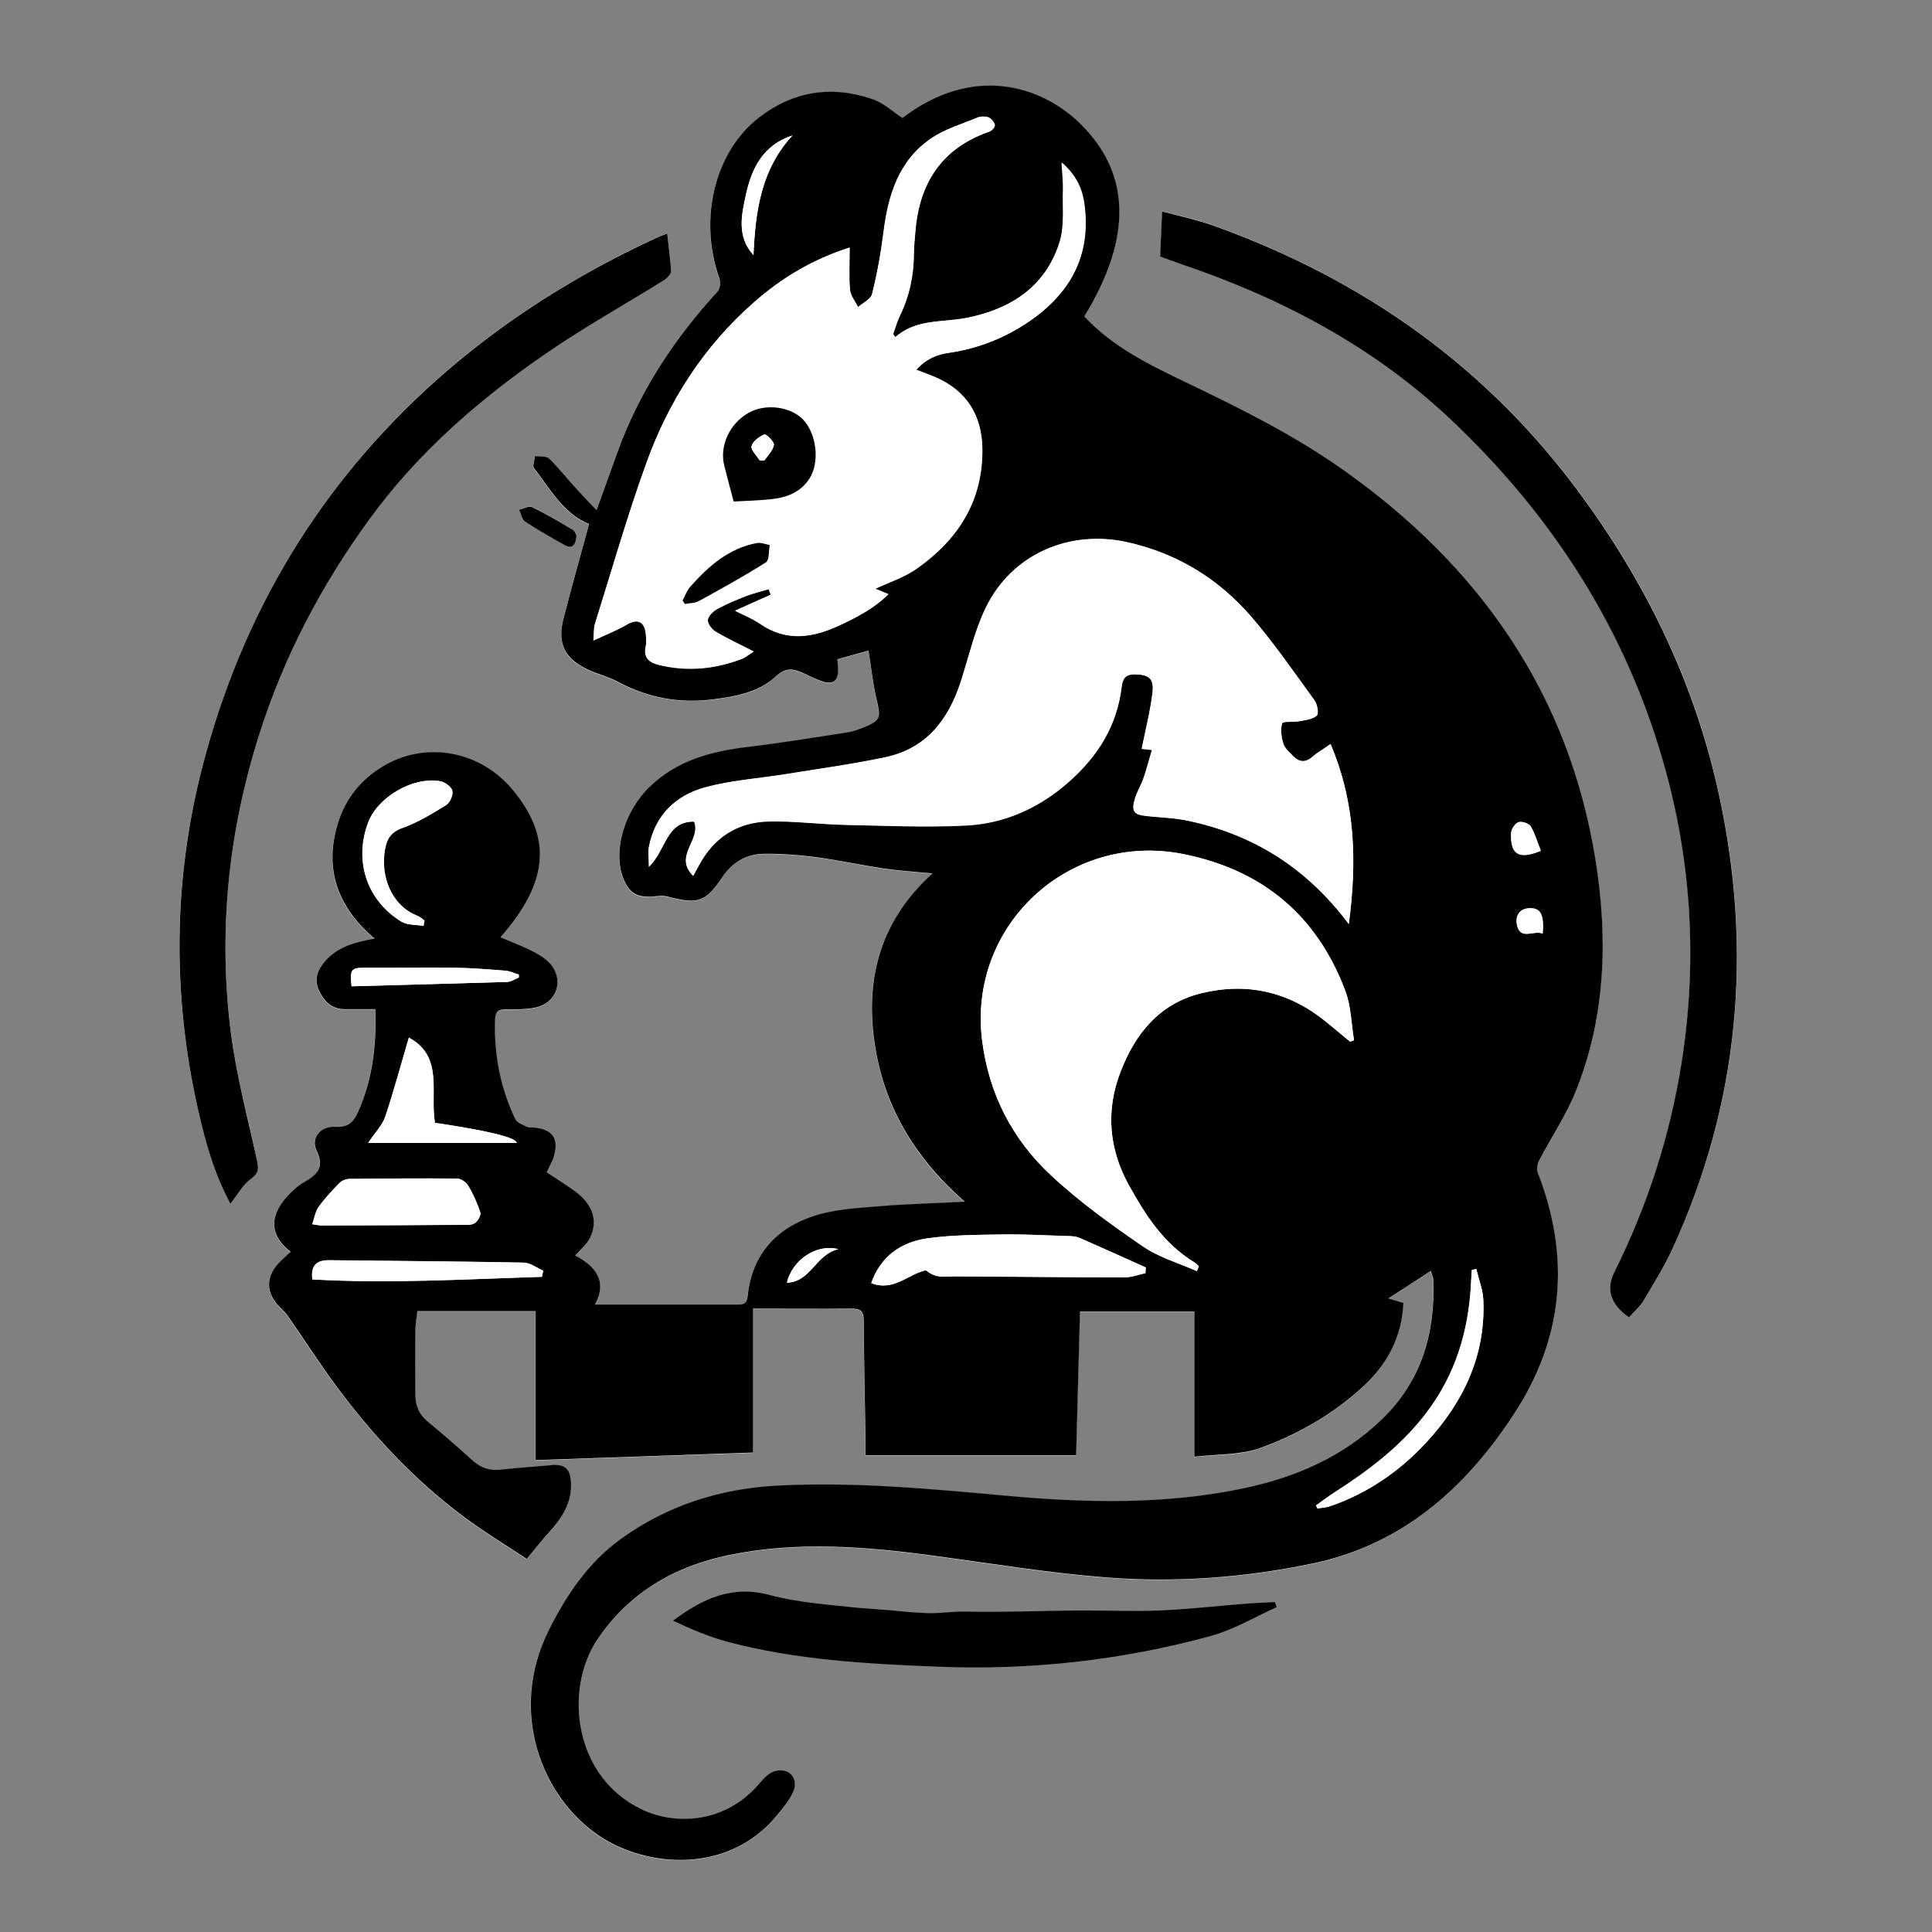 <?xml version="1.0" encoding="UTF-8"?>
<svg xmlns="http://www.w3.org/2000/svg" baseProfile="tiny" version="1.2" viewBox="0 0 1200 1200">
  <rect x="0" y="0" width="1200" height="1200" fill="#808080" stroke="none"/>
  <!-- Generator: Adobe Illustrator 28.6.0, SVG Export Plug-In . SVG Version: 1.2.0 Build 709)  -->
  <g>
    <g id="Layer_1">
      <path d="M339.6,728.2c1.9-4.1,3.5-6.7,4.3-9.6,3.3-11.4-.8-17.1-12.7-18.1-1.3-.1-2.8.3-3.8-.3-2.6-1.4-6.3-2.5-7.4-4.8-9.5-19.5-13.3-40.2-12.6-61.9.2-5.3,2.4-6.4,7-6.4,5.9,0,11.9.1,17.6-1,13.2-2.5,18.5-15.9,10.4-26.4-2.7-3.5-6.8-6.2-10.8-8.2-6.7-3.4-13.7-6.1-20.8-9.1,30.1-34.4,32.2-62.1,7.3-91.9-20.1-24.1-54-30.2-80.2-14.4-14,8.4-23.7,20.4-28.3,36-8.4,28.2,0,51.6,23,71.1-13,2.3-23.2,5.4-30.8,14-4.8,5.4-7,11.4-3.7,18.4,3.1,6.7,7.8,11.4,15.9,11.4,6.1,0,12.2,0,19,0,.8,22.9-1.9,44-10.8,64-2.8,6.2-6.1,9.6-13.8,9.1-9.4-.6-15.7,6.9-11.8,14.9,5.2,10.8-.2,15-7.9,19.5-2,1.2-3.8,2.6-5.6,4.1-15.9,14.1-17.4,27.7-2.7,39.1-1.9,1.8-3.7,3.5-5.6,5.2-10.3,9.6-10.4,20.3-.4,29.9,1.5,1.4,3,2.8,4.1,4.5,10,14.5,19.6,29.4,30.1,43.6,22.9,30.8,48.9,58.8,79.8,81.7,12.8,9.5,26.5,17.8,38.7,25.9,5.3-6.4,9.3-11.6,13.7-16.4,8.3-9.1,14.7-18.9,13.7-31.9-.6-7.9-4-10.7-12-10-10.4,1-20.9,1.6-31.3,2.8-7.2.8-12.9-1.3-18.2-6-9-8.1-18-16-27.3-23.7-5.4-4.5-7.8-9.9-7.8-16.7.1-13.6,0-27.2,0-40.8,0-3.5.7-7,1.2-11.2h73.5v92.5c45.8-1.6,89.8-3.1,135-4.7v-89.4c21.2,0,41.2.1,61.2,0,5.6,0,7.5,1.7,7.6,7.5.1,24.9.7,49.8,1.1,74.6,0,2.9,0,5.9,0,9h130.8c.8-28.8,1.6-58.7,2.4-89.2h71v90.1c14.5-1.7,28.5-.9,40.6-5.3,23.9-8.6,46-21.3,64.9-38.9,14.9-13.9,23.3-30.7,24.4-51.3-3.1-.9-5.9-1.7-9.4-2.8,9.2-6,17.5-11.4,26.4-17.1.7,2.5,1.5,4.2,1.6,5.9,1,32.9-7.5,62.3-31.7,86-24.1,23.5-53.4,36.2-86.1,43.1-49.1,10.3-98.6,9.1-147.9,4.6-47.1-4.3-94-8.7-141.3-6.3-35.5,1.8-68.5,12.1-97.6,33.1-20.3,14.6-34,34.8-44.9,56.8-25.5,51.1-3.8,104.1,31.7,127.9,28.8,19.2,79.7,24.2,110.2-13.1,3.5-4.3,7.2-8.8,9.7-13.8,4-8.2-1.5-15.6-10.4-13.7-3.7.8-7.4,4.3-10,7.4-21.3,25.6-52.5,26.4-73.1,16.7-42.6-20-48.6-74.4-27.9-105.6,19.4-29.2,48.2-45.7,82.1-52.6,42.6-8.7,85.2-5.2,127.8.6,35.5,4.8,71,10.7,106.8,13.4,42.6,3.3,85.3.1,127.1-8.6,55.6-11.6,94.9-46.4,125.3-92.5,31.2-47.4,35.5-97.7,15-150.4-.8-2.1-.2-5.4.9-7.5,7.5-14.3,16.6-27.8,22.6-42.6,18.9-46.8,20.2-95.9,12.3-144.7-16.7-103.2-72.2-182-156.7-241.7-30.7-21.7-64.2-38.2-98-54.5-22.5-10.8-45.2-21.9-62.7-40.7,30-49.1,29.1-89.2-3.3-120.5-24-23.2-66-36.1-109.7-2.8-6.2-4-11.6-9.2-18-11.5-25.5-9-49.8-5.5-71.1,11.2-27.7,21.6-37.4,63.1-24.7,99.6.9,2.5.6,6.7-1,8.5-27.2,29.6-48.9,62.5-62.5,100.6-4.1,11.4-8.2,22.8-12.7,35.2-4.6-4.8-8.3-8.6-11.9-12.6-5.8-6.5-11.2-13.4-17.5-19.4-1.8-1.7-5.8-1.1-8.8-1.6-.3,2.5-1.7,6-.6,7.5,10.2,12.9,18.2,28.2,34.2,34.7-5.4,19.7-10.9,39.2-15.9,58.8-3.9,15.4.9,25,15.4,31.7,6,2.8,12.7,4.4,18.5,7.5,18.5,10,38.2,13.4,58.8,10.9,14-1.8,28.5-4.2,39.1-14.2,6.1-5.7,10.7-5,16.7-2.3,3.5,1.5,7,3.2,10.5,4.7,8.5,3.4,12,.9,11.5-8.3,0-1.5-.3-3-.4-4.8,6.5-1.8,12.8-3.6,19.3-5.4,1.8,10.9,2.9,20.8,5.1,30.5,2.7,11.6,2.5,12.9-8.7,17.5-2.8,1.2-5.8,2.3-8.8,2.7-20.8,3.2-41.5,6.6-62.3,9.1-22.6,2.7-43.8,8.2-60.9,24.5-16,15.2-23.4,40.2-16.6,57.3,3.6,8.9,8.1,11.8,17.8,11.2,3.3-.2,6.8-.7,9.8,0,18.4,4.8,23.2,3.7,33.7-11.9,6.5-9.7,15.2-14.6,26.3-14.7,10.7-.1,21.5.7,32.1,2.1,14,1.8,27.8,4.9,41.7,7,9.5,1.4,19.1,1.9,30.6,3.1-32.2,29.1-41.7,64.5-36.1,104.4,5.5,39.3,24.4,71.7,56.1,99.5-19.1,1-36,1.4-52.8,2.8-13.5,1.2-27.4,1.8-40.1,5.8-23.8,7.5-39,23.9-41.9,49.7-.4,3.8-1.4,5.6-5.4,5.6-29.5,0-58.9,0-89.5,0,8-14.3.4-23.9-12.2-30.4,3.8-4.4,7.3-7.3,9.1-10.9,5.2-10.4,2-20.6-8.9-28.8-5.7-4.3-11.8-8-17.9-12ZM720.6,159.2c3.9,1.4,7.9,3,12.1,4.4,62.5,20.9,119.9,51,168.1,96.5,60.5,57,105.1,124.3,129.7,204.1,19.8,64,24.5,129.3,14.1,195.5-7.2,45.7-21.2,89.2-41.9,130.5-5.4,10.7-2.2,20.1,9.2,27.9,3-3.3,6.6-6.3,8.9-10.1,6.3-10.5,12.9-21,18-32.2,41.6-90.6,50-184.9,29.1-281.8-14.5-67.3-43.3-128-83.9-184-59.1-81.6-137-136.6-230.9-170.2-9.9-3.6-20.4-5.7-31.2-8.6-.5,10.1-.8,18.5-1.2,27.9ZM414.4,144.9c-2.8,1.2-5.2,2-7.5,3.1-49.4,22.9-95,51.6-135.7,87.9-73,65.1-120.9,145.9-145.4,239.9-18.4,70.7-19,142.5-2.6,214.1,4.5,19.7,9.9,39.1,19.9,57.6,4.4-5.5,7.8-11.8,13-15.6,5-3.6,4.5-6.7,3.5-11.5-5.7-26.5-12.9-52.9-16.3-79.7-7.8-62.4-1.5-123.7,17.5-183.9,15.4-48.7,38.7-93.2,68.6-134.3,30.4-41.8,68.8-75.3,111.3-104.1,23.3-15.8,47.9-29.7,71.9-44.6,1.9-1.2,4.3-3.6,4.2-5.3-.3-7.6-1.4-15.2-2.4-23.7ZM358.1,332.7c-.5-.8-.9-2.9-2.2-3.7-8.3-4.9-16.7-9.9-25.4-14.1-2-1-5.4,1-8.1,1.6,1.2,2.5,1.8,6.1,3.8,7.4,7.9,5.2,16.1,9.9,24.4,14.5,5.1,2.8,7,0,7.5-5.8Z" fill="#fff"/>
      <path d="M339.6,728.2c6.1,4.1,12.2,7.8,17.9,12,10.9,8.2,14.1,18.4,8.9,28.8-1.8,3.7-5.3,6.5-9.1,10.9,12.6,6.5,20.2,16.1,12.2,30.4,30.5,0,60,0,89.5,0,4,0,5-1.8,5.4-5.6,2.8-25.8,18.1-42.2,41.9-49.7,12.7-4,26.7-4.7,40.1-5.8,16.8-1.4,33.6-1.8,52.8-2.8-31.7-27.9-50.6-60.2-56.1-99.5-5.6-39.9,3.9-75.3,36.1-104.4-11.5-1.1-21.1-1.7-30.6-3.1-13.9-2.1-27.7-5.1-41.7-7-10.6-1.4-21.4-2.2-32.1-2.1-11.1.1-19.8,5.1-26.3,14.7-10.5,15.6-15.3,16.7-33.7,11.9-3.1-.8-6.6-.3-9.8,0-9.6.5-14.2-2.3-17.8-11.2-6.8-17.1.6-42.1,16.6-57.3,17.1-16.3,38.3-21.8,60.9-24.5,20.8-2.5,41.6-5.9,62.3-9.1,3-.5,5.9-1.6,8.8-2.7,11.2-4.6,11.4-5.9,8.7-17.5-2.3-9.7-3.3-19.6-5.1-30.5-6.6,1.8-12.8,3.6-19.3,5.4.2,1.9.3,3.3.4,4.8.5,9.1-3,11.7-11.5,8.3-3.6-1.4-7-3.1-10.5-4.7-6.1-2.7-10.6-3.4-16.7,2.3-10.6,9.9-25.1,12.4-39.1,14.2-20.6,2.6-40.3-.9-58.8-10.9-5.8-3.1-12.4-4.7-18.5-7.5-14.6-6.8-19.4-16.3-15.4-31.7,5-19.6,10.5-39,15.9-58.8-16-6.5-24-21.7-34.2-34.7-1.1-1.4.3-4.9.6-7.5,3,.5,7.1-.2,8.8,1.6,6.2,6,11.6,13,17.5,19.4,3.6,4,7.3,7.8,11.9,12.6,4.5-12.4,8.6-23.8,12.7-35.2,13.6-38,35.3-71,62.5-100.6,1.6-1.7,1.9-6,1-8.5-12.8-36.5-3-78.1,24.7-99.6,21.4-16.6,45.6-20.2,71.1-11.2,6.4,2.3,11.8,7.4,18,11.5,43.6-33.3,85.6-20.3,109.7,2.8,32.4,31.2,33.3,71.4,3.3,120.5,17.5,18.8,40.2,29.9,62.7,40.7,33.8,16.2,67.3,32.8,98,54.5,84.5,59.7,140,138.6,156.7,241.7,7.9,48.8,6.6,97.9-12.3,144.7-6,14.8-15.2,28.4-22.6,42.6-1.1,2.1-1.7,5.4-.9,7.5,20.5,52.7,16.2,103-15,150.4-30.3,46.2-69.7,81-125.3,92.5-41.8,8.7-84.5,11.9-127.1,8.6-35.7-2.7-71.2-8.6-106.8-13.4-42.6-5.8-85.3-9.3-127.8-.6-33.9,6.9-62.6,23.4-82.1,52.6-20.8,31.2-14.7,85.6,27.9,105.6,20.6,9.7,51.8,8.9,73.1-16.7,2.6-3.1,6.3-6.7,10-7.4,8.9-1.9,14.4,5.5,10.4,13.7-2.4,5-6.1,9.4-9.7,13.8-30.5,37.3-81.4,32.3-110.2,13.1-35.5-23.7-57.2-76.7-31.7-127.9,10.9-21.9,24.6-42.2,44.9-56.8,29.1-21,62.1-31.3,97.6-33.1,47.3-2.4,94.2,2,141.3,6.3,49.3,4.5,98.8,5.7,147.9-4.6,32.6-6.9,61.9-19.6,86.1-43.1,24.2-23.6,32.8-53,31.7-86,0-1.7-.9-3.4-1.6-5.9-8.8,5.7-17.2,11.2-26.4,17.1,3.5,1,6.3,1.9,9.4,2.8-1,20.6-9.5,37.4-24.4,51.3-18.9,17.6-41,30.3-64.9,38.9-12.1,4.3-26.1,3.6-40.6,5.3v-90.1h-71c-.8,30.5-1.6,60.4-2.4,89.2h-130.8c0-3.1,0-6,0-9-.4-24.9-1-49.8-1.1-74.6,0-5.8-2-7.5-7.6-7.5-20,.2-39.9,0-61.2,0v89.4c-45.3,1.6-89.3,3.1-135,4.7v-92.5h-73.5c-.5,4.3-1.1,7.7-1.2,11.2-.1,13.6,0,27.2,0,40.8,0,6.9,2.4,12.3,7.8,16.7,9.3,7.7,18.4,15.6,27.3,23.7,5.3,4.8,11,6.9,18.2,6,10.4-1.2,20.9-1.8,31.3-2.8,8-.7,11.4,2.1,12,10,1,13-5.4,22.8-13.7,31.9-4.4,4.8-8.4,10-13.7,16.4-12.2-8.1-25.9-16.4-38.7-25.9-30.9-22.9-57-50.9-79.8-81.7-10.5-14.2-20-29.1-30.1-43.6-1.1-1.7-2.7-3.1-4.1-4.5-10-9.5-9.9-20.3.4-29.9,1.9-1.7,3.7-3.5,5.6-5.2-14.7-11.4-13.2-25.1,2.7-39.1,1.7-1.5,3.6-3,5.6-4.1,7.7-4.5,13.1-8.7,7.9-19.5-3.9-8,2.4-15.5,11.8-14.9,7.7.5,11-2.9,13.8-9.1,9-20.1,11.6-41.1,10.8-64-6.8,0-12.9,0-19,0-8.1,0-12.7-4.7-15.9-11.4-3.3-6.9-1.1-12.9,3.7-18.4,7.6-8.6,17.7-11.7,30.8-14-23-19.5-31.4-43-23-71.1,4.7-15.7,14.3-27.6,28.3-36,26.2-15.8,60.1-9.7,80.2,14.4,24.9,29.8,22.8,57.5-7.3,91.9,7.1,3,14.1,5.7,20.8,9.1,4,2.1,8.1,4.8,10.8,8.2,8,10.5,2.7,23.9-10.4,26.4-5.7,1.1-11.7,1-17.6,1-4.6,0-6.8,1-7,6.4-.7,21.7,3.2,42.4,12.6,61.9,1.1,2.3,4.7,3.4,7.4,4.8,1,.5,2.5.1,3.8.3,11.9,1.1,16,6.7,12.7,18.1-.8,2.9-2.5,5.6-4.3,9.6ZM556,209.5c-.5-.6-.9-1.2-1.4-1.8,1.3-3.7,2.3-7.6,4.1-11.2,6.1-12.5,8.8-25.6,8.8-39.4,0-4.3.6-8.7.9-13,2.4-30.5,16.6-52.2,46.3-62.4,1.4-.5,3.5-3,3.1-4-.6-1.9-2.4-4-4.1-4.7-2-.8-4.8-.7-6.8.2-9.6,4-20,7-28.5,12.8-20.3,13.7-26.8,35.1-29.7,58.3-1.6,12.9-3.9,25.8-7.1,38.4-.8,3.3-5.8,5.5-8.8,8.2-1.7-3.6-4.6-7.1-5-10.9-.8-8.3-.2-16.7-.2-26.1-23.1,7.3-42.2,18.9-59.3,33.9-31.2,27.3-53,61.3-66.9,99.9-11.9,32.9-21.5,66.7-32,100.1-.7,2.2-.4,4.7-.9,10.1,8.4-3.9,14.9-6.4,20.8-9.9,6.3-3.7,10.8-2.1,11.7,5.2.3,2.8.6,5.7,0,8.4-1.5,6.9,2.1,9.9,8,11.4,17.8,4.4,35.1,2.7,52-3.8,2-.8,3.6-2.3,7-4.4-8.8-4.5-16.4-8-23.6-12.3-2.4-1.4-5.1-5-4.9-7.3.3-2.5,3.4-5.5,6-6.9,5.8-3.2,11.9-5.7,18.1-8.1,4.5-1.7,9.2-2.8,13.8-4.2.4,1.2.9,2.4,1.3,3.5-7.3,3.3-14.6,6.5-22.2,9.9,4.8,2.5,10.6,4.7,15.5,8.1,16.6,11.4,33,8.7,49.8.8,10.6-5,20.9-10.3,29.9-19.1-3.7-1.5-6.4-2.6-8.2-3.4,8.6-4,17.9-7,25.5-12.3,25.9-18.1,41.5-42.3,41-74.9-.3-20.7-9.8-35.7-29-44.1-3.7-1.6-7.5-3-12-4.7,5.8-6.6,12.6-9.5,20.3-10.6,18.3-2.7,35.1-9.3,50.3-19.8,25.1-17.4,37.8-40.5,33.9-71.6-1.2-9.9-4.7-18.5-14.2-26.7.4,6.8,1,11.5.9,16.2-.4,11.2,1.1,23-2.2,33.4-8.8,27.7-30.6,41.6-57.9,46.9-15.1,2.9-31.3.4-44.3,12.1ZM430.6,544c1.5-2.7,2.5-4.4,3.4-6.2,9.2-17.3,23.8-27,43.2-27.5,15.8-.4,31.7,1.7,47.6,2.1,25.1.5,50.2,1.7,75.2.4,24.1-1.2,45.5-10.9,63.9-27.1,18-15.9,29.9-34.9,32.8-59,.6-4.9,2.3-7.9,8.1-7.8,8.7.1,12.2,2.5,11.1,11.5-1.4,11.6-4.3,22.9-6.7,34.8,1.1.1,2.9.3,6.4.7-1.9,6.5-3.4,12.3-5.4,17.9-1.5,4.3-4.1,8.3-5.3,12.7-2.1,7.6-.6,9.6,7.2,10.4,8.4.9,17,1.1,25.2,2.8,40.9,8.5,74.2,29.2,100.5,64.3,5.1-38.7,4.2-75.1-11.3-111.7-4.9,3.4-8.2,5.3-11.1,7.8-4.3,3.8-8.3,3.6-12.1-.3-2.3-2.4-5.2-4.8-6.1-7.7-1.3-4.1-2-8.9-.8-12.8.4-1.4,7.1-.6,10.8-1.3,3.8-.7,8.2-1.2,10.7-3.5,1.4-1.3.4-7-1.4-9.4-12.8-17.6-25.2-35.6-39.4-52.1-20.3-23.4-45.7-39.1-76.4-46-36.3-8.2-72.2,7.2-88.4,40.7-7.1,14.6-10.5,30.9-15.7,46.5-7.7,23.4-21.6,41-46.7,46.3-20.5,4.3-41.3,7.1-62,10.5-16.6,2.7-33.7,3.7-49.9,8.2-18.3,5-31.2,17.4-34.9,37.1-.6,3.2,0,6.5,0,12.1,10.8-10.3,10.5-28.4,28.1-28,4.6,11.5-13.1,21.6-.5,33.8ZM743.4,789.5c.4-1,.8-2,1.2-3-.9-.8-1.7-1.8-2.7-2.4-19-11.5-30.5-29.3-40.8-48.1-12.4-22.4-14.3-46.2-5.3-69.8,9-23.6,24-42.7,50-49.2,28.4-7,54.4-1.2,77.3,17.2,5.2,4.2,10.3,8.6,15.5,12.8.8-.3,1.6-.6,2.4-.9-1.7-10.2-1.8-20.9-5.3-30.4-17.6-46.9-51.3-75.3-100.6-85.2-70.9-14.2-134,44.1-125.1,115.6,4.1,33.2,18.7,61.5,42.8,83.9,17.5,16.3,37.2,30.5,57,44.1,10,6.9,22.3,10.4,33.6,15.4ZM711.5,790.7c0-1.1.1-2.3.2-3.4-13.7-6.2-27.4-12.4-41.2-18.4-2.3-1-5-1.1-7.5-1.1-13.3-.4-26.7-1.2-40-1-15.6.2-31.4.2-46.8,2.4-16.6,2.3-29.2,11.4-35,27.8,13.9,5.4,22.9-5.6,33.9-8,2.7,2.2,5.4,3.5,8.2,3.8,3.3.4,6.6,0,10,0,35.1.2,70.3.6,105.4.6,4.3,0,8.6-1.7,12.9-2.6ZM193.9,760.3c3,.4,4.5.9,6,.8,29.2,0,58.5-.2,87.7-.4,2.5,0,5.6.2,7.5-1.1,1.8-1.3,3.8-4.8,3.3-6.5-1.9-5.8-4.4-11.4-7.5-16.7-1.3-2.1-4.5-4.4-6.9-4.4-22.3-.2-44.6,0-66.9.2-2.1,0-4.6,1-6,2.4-4.7,4.7-9.2,9.6-13.1,15-2,2.8-2.5,6.7-3.9,10.6ZM228.6,709.9h92.4q-.5-5-50.8-12.5c-3.2-18.6,5.6-41.3-16.2-52.9-4.9,16.7-9.3,33.1-14.7,49.2-1.7,5.1-6.1,9.4-10.6,16.2ZM917,788.3c-.9.2-1.9.3-2.8.5-.2,2.7-.3,5.3-.5,8-1.4,30.1-9.8,57.7-28.6,81.9-15.5,20-35.2,34.8-56.2,48.3-4,2.5-7.7,5.4-11.5,8.1.3.6.6,1.3.9,1.9,2.6-.5,5.3-.6,7.8-1.4,23.5-8.1,43.4-21.8,60.1-40,22.8-24.8,36.6-53.6,35.1-88.1-.3-6.4-2.8-12.7-4.3-19.1ZM263,575.1l.6-3.4c-1.4-1-2.7-2.2-4.3-2.9-16-6.2-23.3-24.3-20.2-41.5,1.2-6.5,3.8-10.6,10.8-13.1,9.5-3.4,18.4-8.8,27.1-14.2,2.4-1.5,4.5-6.3,3.9-8.9-.5-2.5-4.6-5.4-7.5-5.9-17-3-38.8,9.8-44.8,25.7-8.9,23.7-.9,48.3,20.7,61.5,3.7,2.3,9,1.8,13.6,2.6ZM194,794.7c47.8,2.7,95.2-.2,142.6-1.6.3-1.3.5-2.5.8-3.8-4.1-1.8-8.1-5-12.2-5-40.2-.8-80.5-1-120.8-1.5-7.7,0-11.5,3.1-10.4,12ZM322.3,607.1c0-.6,0-1.2,0-1.8-2.8-.8-5.6-2.2-8.5-2.4-10.5-.8-20.9-1.7-31.4-1.8-18.4-.2-36.8.2-55.2,0-9.1,0-9.9.6-8.8,11.5,32.1-.9,64.3-1.7,96.5-2.7,2.5,0,5-1.8,7.5-2.8ZM468,158.5c1.2-27.2,4.7-53.2,24.2-74.4-18.1,5.9-25.3,20.2-28.8,36.4-2.8,12.7-6,26.3,4.6,37.9ZM957,528.4c-2-5-3.5-10.4-6.2-15-1.1-1.9-5.4-3.3-7.5-2.7-2.1.6-4.5,4.1-4.7,6.5-.7,13.5,4.6,17,18.4,11.3ZM488.8,796.7c15-.6,17.8-17.7,31.9-20.8-13.5-3.6-28.8,6.9-31.9,20.8ZM958.2,579.9c.9-12-1.3-15.8-7.8-15.8-7.1,0-9.2,5.2-8.2,10.3,2.1,10,10.3,3.1,16,5.5Z"/>
      <path d="M720.6,159.2c.4-9.4.8-17.8,1.2-27.9,10.8,2.9,21.2,5.1,31.2,8.6,94,33.6,171.8,88.5,230.9,170.2,40.6,56,69.4,116.8,83.9,184,20.9,96.9,12.5,191.2-29.1,281.8-5.1,11.1-11.7,21.6-18,32.2-2.3,3.8-6,6.8-8.9,10.1-11.3-7.8-14.5-17.2-9.2-27.9,20.7-41.4,34.7-84.9,41.9-130.5,10.4-66.2,5.7-131.5-14.1-195.5-24.6-79.8-69.3-147.2-129.7-204.1-48.2-45.4-105.6-75.5-168.1-96.5-4.1-1.4-8.2-3-12.1-4.4Z"/>
      <path d="M414.4,144.9c.9,8.5,2.1,16.1,2.4,23.7,0,1.7-2.4,4.1-4.2,5.3-23.9,14.9-48.6,28.7-71.9,44.6-42.4,28.9-80.9,62.3-111.3,104.1-29.9,41.1-53.2,85.5-68.6,134.3-19,60.2-25.3,121.5-17.5,183.9,3.4,26.8,10.5,53.2,16.3,79.7,1,4.8,1.5,7.9-3.5,11.5-5.2,3.7-8.5,10-13,15.6-10-18.5-15.4-37.8-19.9-57.6-16.3-71.6-15.7-143.4,2.6-214.1,24.4-94.1,72.4-174.8,145.4-239.9,40.7-36.3,86.3-65,135.7-87.9,2.3-1.1,4.6-1.9,7.5-3.1Z"/>
      <path d="M553.3,1000.2c10.3,1,11.7,1.2,21.3,1.7s15.5-1.2,26.1-.9c22.8.5,45.6-.5,68.4-.7,17.2-.1,34.4.7,51.5,0,18.2-.8,36.3-2.9,54.4-4.3,5.6-.4,11.2-.6,16.8-.9.4,1,.8,2.1,1.2,3.1-13.6,6.1-26.7,14-40.9,17.9-55.5,15.2-112.3,21.4-169.7,19.1-44-1.8-88.1-4.1-131-15.6-11.4-3.1-22.4-7.8-33.3-13,18.4-13.7,36.6-22.2,60-15.9,17.9,4.8,36.8,6,55.3,8"/>
      <path d="M358.1,332.7c-.5,5.7-2.4,8.6-7.5,5.8-8.3-4.6-16.5-9.3-24.4-14.5-2-1.3-2.6-4.9-3.8-7.4,2.7-.6,6.1-2.6,8.1-1.6,8.7,4.2,17,9.1,25.4,14.1,1.3.8,1.7,2.8,2.2,3.7Z"/>
      <path d="M556,209.5c13-11.6,29.2-9.1,44.3-12.1,27.3-5.3,49.1-19.3,57.9-46.9,3.3-10.3,1.8-22.2,2.2-33.4.2-4.7-.5-9.4-.9-16.2,9.5,8.3,13,16.9,14.2,26.7,3.9,31.1-8.7,54.2-33.9,71.6-15.2,10.5-32,17.2-50.3,19.8-7.7,1.1-14.5,4-20.3,10.6,4.5,1.8,8.3,3.1,12,4.7,19.2,8.4,28.6,23.4,29,44.1.5,32.7-15.1,56.9-41,74.9-7.7,5.3-17,8.3-25.5,12.3,1.8.8,4.5,1.8,8.2,3.4-9,8.9-19.3,14.1-29.9,19.1-16.8,7.9-33.2,10.6-49.8-.8-4.9-3.4-10.7-5.6-15.5-8.1,7.6-3.4,14.9-6.7,22.2-9.9-.4-1.2-.9-2.4-1.3-3.5-4.6,1.4-9.3,2.4-13.8,4.2-6.2,2.4-12.3,5-18.1,8.1-2.6,1.4-5.7,4.4-6,6.9-.2,2.3,2.5,5.9,4.9,7.3,7.2,4.3,14.8,7.8,23.6,12.3-3.3,2.1-5,3.6-7,4.4-16.9,6.5-34.3,8.2-52,3.8-5.9-1.5-9.5-4.5-8-11.4.6-2.7.3-5.7,0-8.4-.9-7.3-5.4-8.9-11.7-5.2-5.9,3.5-12.5,6-20.8,9.9.4-5.3.2-7.8.9-10.1,10.5-33.4,20.1-67.2,32-100.1,13.9-38.6,35.7-72.5,66.9-99.9,17.1-15,36.2-26.6,59.3-33.9,0,9.4-.5,17.8.2,26.1.3,3.8,3.2,7.3,5,10.9,3.1-2.7,8-5,8.8-8.2,3.1-12.6,5.4-25.5,7.1-38.4,2.9-23.2,9.5-44.6,29.7-58.3,8.5-5.8,18.9-8.8,28.5-12.8,2-.8,4.8-.9,6.8-.2,1.8.7,3.5,2.8,4.1,4.7.3.9-1.7,3.5-3.1,4-29.7,10.3-43.9,31.9-46.3,62.4-.3,4.3-.9,8.7-.9,13,0,13.8-2.7,26.9-8.8,39.4-1.7,3.5-2.7,7.4-4.1,11.2.5.6.9,1.2,1.4,1.8ZM455.7,311.5c7.4-.4,15.6-.7,23.7-1.5,9.5-1,18-4.4,23.4-12.8,6.5-10.2,4.4-27.9-4-36.6-7.8-8.1-23.2-10.1-33.6-4.3-12,6.7-18.5,20.6-15.3,33.1,1.9,7.5,3.9,15,5.8,22.1ZM424,372.9c.5.7,1,1.5,1.5,2.2,2.9-.5,6.1-.4,8.5-1.7,14.1-7.7,28.2-15.5,41.8-24.1,2.2-1.4,1.7-7.1,2.4-10.8-2.7-.5-5.5-1.7-8-1.2-17.6,3.3-30.2,14.5-41.5,27.3-2.1,2.3-3.1,5.5-4.6,8.3Z" fill="#fff"/>
      <path d="M430.6,544c-12.6-12.3,5.1-22.4.5-33.8-17.6-.3-17.3,17.7-28.1,28,0-5.5-.5-8.9,0-12.1,3.7-19.7,16.6-32.1,34.9-37.1,16.1-4.4,33.2-5.5,49.9-8.2,20.7-3.3,41.5-6.2,62-10.5,25.2-5.3,39-22.9,46.7-46.3,5.1-15.5,8.6-31.9,15.7-46.5,16.2-33.5,52.2-48.9,88.4-40.7,30.7,7,56.1,22.6,76.4,46,14.2,16.4,26.6,34.5,39.4,52.1,1.7,2.4,2.7,8.1,1.4,9.4-2.5,2.3-7,2.8-10.7,3.5-3.7.7-10.4,0-10.8,1.3-1.2,3.9-.5,8.7.8,12.8.9,2.9,3.8,5.3,6.1,7.7,3.8,3.9,7.8,4.1,12.1.3,2.8-2.5,6.2-4.4,11.1-7.8,15.5,36.5,16.4,73,11.3,111.7-26.3-35.1-59.6-55.9-100.5-64.3-8.2-1.7-16.8-1.8-25.2-2.8-7.8-.9-9.4-2.8-7.2-10.4,1.2-4.4,3.8-8.4,5.3-12.7,2-5.6,3.4-11.5,5.4-17.9-3.5-.4-5.3-.6-6.4-.7,2.4-11.9,5.3-23.2,6.7-34.8,1.1-9-2.4-11.3-11.1-11.5-5.9-.1-7.5,3-8.1,7.8-2.8,24.2-14.7,43.1-32.8,59-18.4,16.3-39.8,25.9-63.9,27.1-25,1.3-50.1.1-75.2-.4-15.9-.3-31.7-2.5-47.6-2.1-19.4.5-34,10.2-43.2,27.5-.9,1.8-1.9,3.5-3.4,6.2Z" fill="#fff"/>
      <path d="M743.4,789.5c-11.3-5-23.6-8.5-33.6-15.4-19.8-13.6-39.5-27.7-57-44.1-24.1-22.4-38.6-50.7-42.8-83.9-8.9-71.5,54.2-129.8,125.1-115.6,49.3,9.9,83,38.3,100.6,85.2,3.5,9.5,3.6,20.2,5.3,30.4-.8.3-1.6.6-2.4.9-5.2-4.3-10.3-8.6-15.5-12.8-22.9-18.4-48.9-24.3-77.3-17.2-26.1,6.5-41.1,25.6-50,49.2-9,23.6-7.1,47.4,5.3,69.8,10.4,18.7,21.8,36.6,40.8,48.1,1,.6,1.8,1.6,2.7,2.4-.4,1-.8,2-1.2,3Z" fill="#fff"/>
      <path d="M711.5,790.7c-4.3.9-8.6,2.6-12.9,2.6-35.1,0-70.3-.4-105.4-.6-3.3,0-6.7.5-10,0-2.8-.3-5.4-1.6-8.2-3.8-11,2.4-19.9,13.4-33.9,8,5.8-16.5,18.4-25.5,35-27.8,15.4-2.1,31.2-2.1,46.8-2.4,13.3-.2,26.7.6,40,1,2.5,0,5.3.2,7.5,1.1,13.8,6,27.5,12.3,41.2,18.4,0,1.1-.1,2.3-.2,3.4Z" fill="#fff"/>
      <path d="M193.9,760.3c1.4-3.9,1.9-7.8,3.9-10.6,3.9-5.4,8.5-10.3,13.1-15,1.4-1.4,4-2.4,6-2.4,22.3-.3,44.6-.5,66.9-.2,2.4,0,5.6,2.3,6.9,4.4,3.1,5.2,5.7,10.9,7.5,16.7.6,1.7-1.5,5.2-3.3,6.5-1.9,1.3-4.9,1.1-7.5,1.1-29.2.2-58.5.3-87.7.4-1.5,0-3-.4-6-.8Z" fill="#fff"/>
      <path d="M228.6,709.9c4.6-6.8,8.9-11,10.6-16.2,5.4-16.1,9.8-32.5,14.7-49.2,21.8,11.6,13,34.3,16.2,52.9q50.3,7.5,50.8,12.5h-92.4Z" fill="#fff"/>
      <path d="M917,788.3c1.5,6.4,4.1,12.7,4.3,19.1,1.5,34.5-12.3,63.3-35.1,88.1-16.7,18.2-36.6,31.9-60.1,40-2.5.8-5.2,1-7.8,1.4-.3-.6-.6-1.3-.9-1.9,3.8-2.7,7.6-5.5,11.5-8.1,21-13.4,40.7-28.3,56.2-48.3,18.8-24.2,27.1-51.8,28.6-81.9.1-2.7.3-5.3.5-8,.9-.2,1.9-.3,2.8-.5Z" fill="#fff"/>
      <path d="M263,575.1c-4.6-.8-9.9-.4-13.6-2.6-21.6-13.2-29.6-37.8-20.7-61.5,6-15.9,27.8-28.7,44.8-25.7,2.9.5,6.9,3.5,7.5,5.9.6,2.7-1.5,7.4-3.9,8.9-8.7,5.4-17.6,10.8-27.1,14.2-7.1,2.5-9.6,6.6-10.8,13.1-3.1,17.2,4.1,35.2,20.2,41.5,1.6.6,2.8,1.9,4.3,2.9l-.6,3.4Z" fill="#fff"/>
      <path d="M194,794.7c-1.1-8.8,2.7-12.1,10.4-12,40.3.5,80.5.7,120.8,1.5,4.1,0,8.2,3.3,12.2,5-.3,1.3-.5,2.5-.8,3.8-47.4,1.5-94.8,4.4-142.6,1.6Z" fill="#fff"/>
      <path d="M322.3,607.1c-2.5,1-4.9,2.7-7.5,2.8-32.2,1-64.4,1.8-96.5,2.7-1-10.9-.2-11.5,8.8-11.5,18.4.1,36.8-.3,55.2,0,10.5.1,21,1,31.4,1.8,2.9.2,5.6,1.6,8.5,2.4,0,.6,0,1.2,0,1.8Z" fill="#fff"/>
      <path d="M468,158.5c-10.6-11.7-7.4-25.2-4.6-37.9,3.6-16.2,10.8-30.6,28.8-36.4-19.5,21.1-23.1,47.1-24.2,74.4Z" fill="#fff"/>
      <path d="M957,528.4c-13.7,5.7-19.1,2.2-18.4-11.3.1-2.3,2.6-5.8,4.7-6.5,2.1-.6,6.4.8,7.5,2.7,2.7,4.6,4.2,10,6.2,15Z" fill="#fff"/>
      <path d="M488.8,796.7c3.1-14,18.3-24.5,31.9-20.8-14.1,3.2-16.9,20.3-31.9,20.8Z" fill="#fff"/>
      <path d="M958.2,579.9c-5.7-2.4-13.9,4.5-16-5.5-1-5,1-10.2,8.2-10.3,6.5,0,8.7,3.8,7.8,15.8Z" fill="#fff"/>
      <path d="M455.7,311.5c-1.9-7.1-3.9-14.6-5.8-22.1-3.2-12.5,3.3-26.5,15.3-33.1,10.4-5.8,25.8-3.8,33.6,4.3,8.4,8.8,10.5,26.4,4,36.6-5.4,8.4-13.9,11.8-23.4,12.8-8.1.9-16.3,1.1-23.7,1.5ZM471.8,285.9l2.9.2c2.1-3.3,5.4-6.3,6-9.8.3-1.9-4.9-6.9-5.9-6.5-3.2,1.4-7.2,4.3-8,7.3-.6,2.3,3.1,5.8,5,8.8Z"/>
      <path d="M424,372.9c1.5-2.8,2.6-6,4.6-8.3,11.3-12.8,23.9-24,41.5-27.3,2.5-.5,5.3.8,8,1.2-.7,3.7-.2,9.4-2.4,10.8-13.6,8.6-27.7,16.4-41.8,24.1-2.4,1.3-5.7,1.2-8.5,1.7-.5-.7-1-1.5-1.5-2.2Z"/>
      <path d="M471.8,285.9c-1.8-3-5.6-6.4-5-8.8.8-3.1,4.7-5.9,8-7.3,1-.4,6.2,4.6,5.9,6.5-.6,3.5-3.8,6.6-6,9.8l-2.9-.2Z" fill="#fff"/>
    </g>
  </g>
</svg>